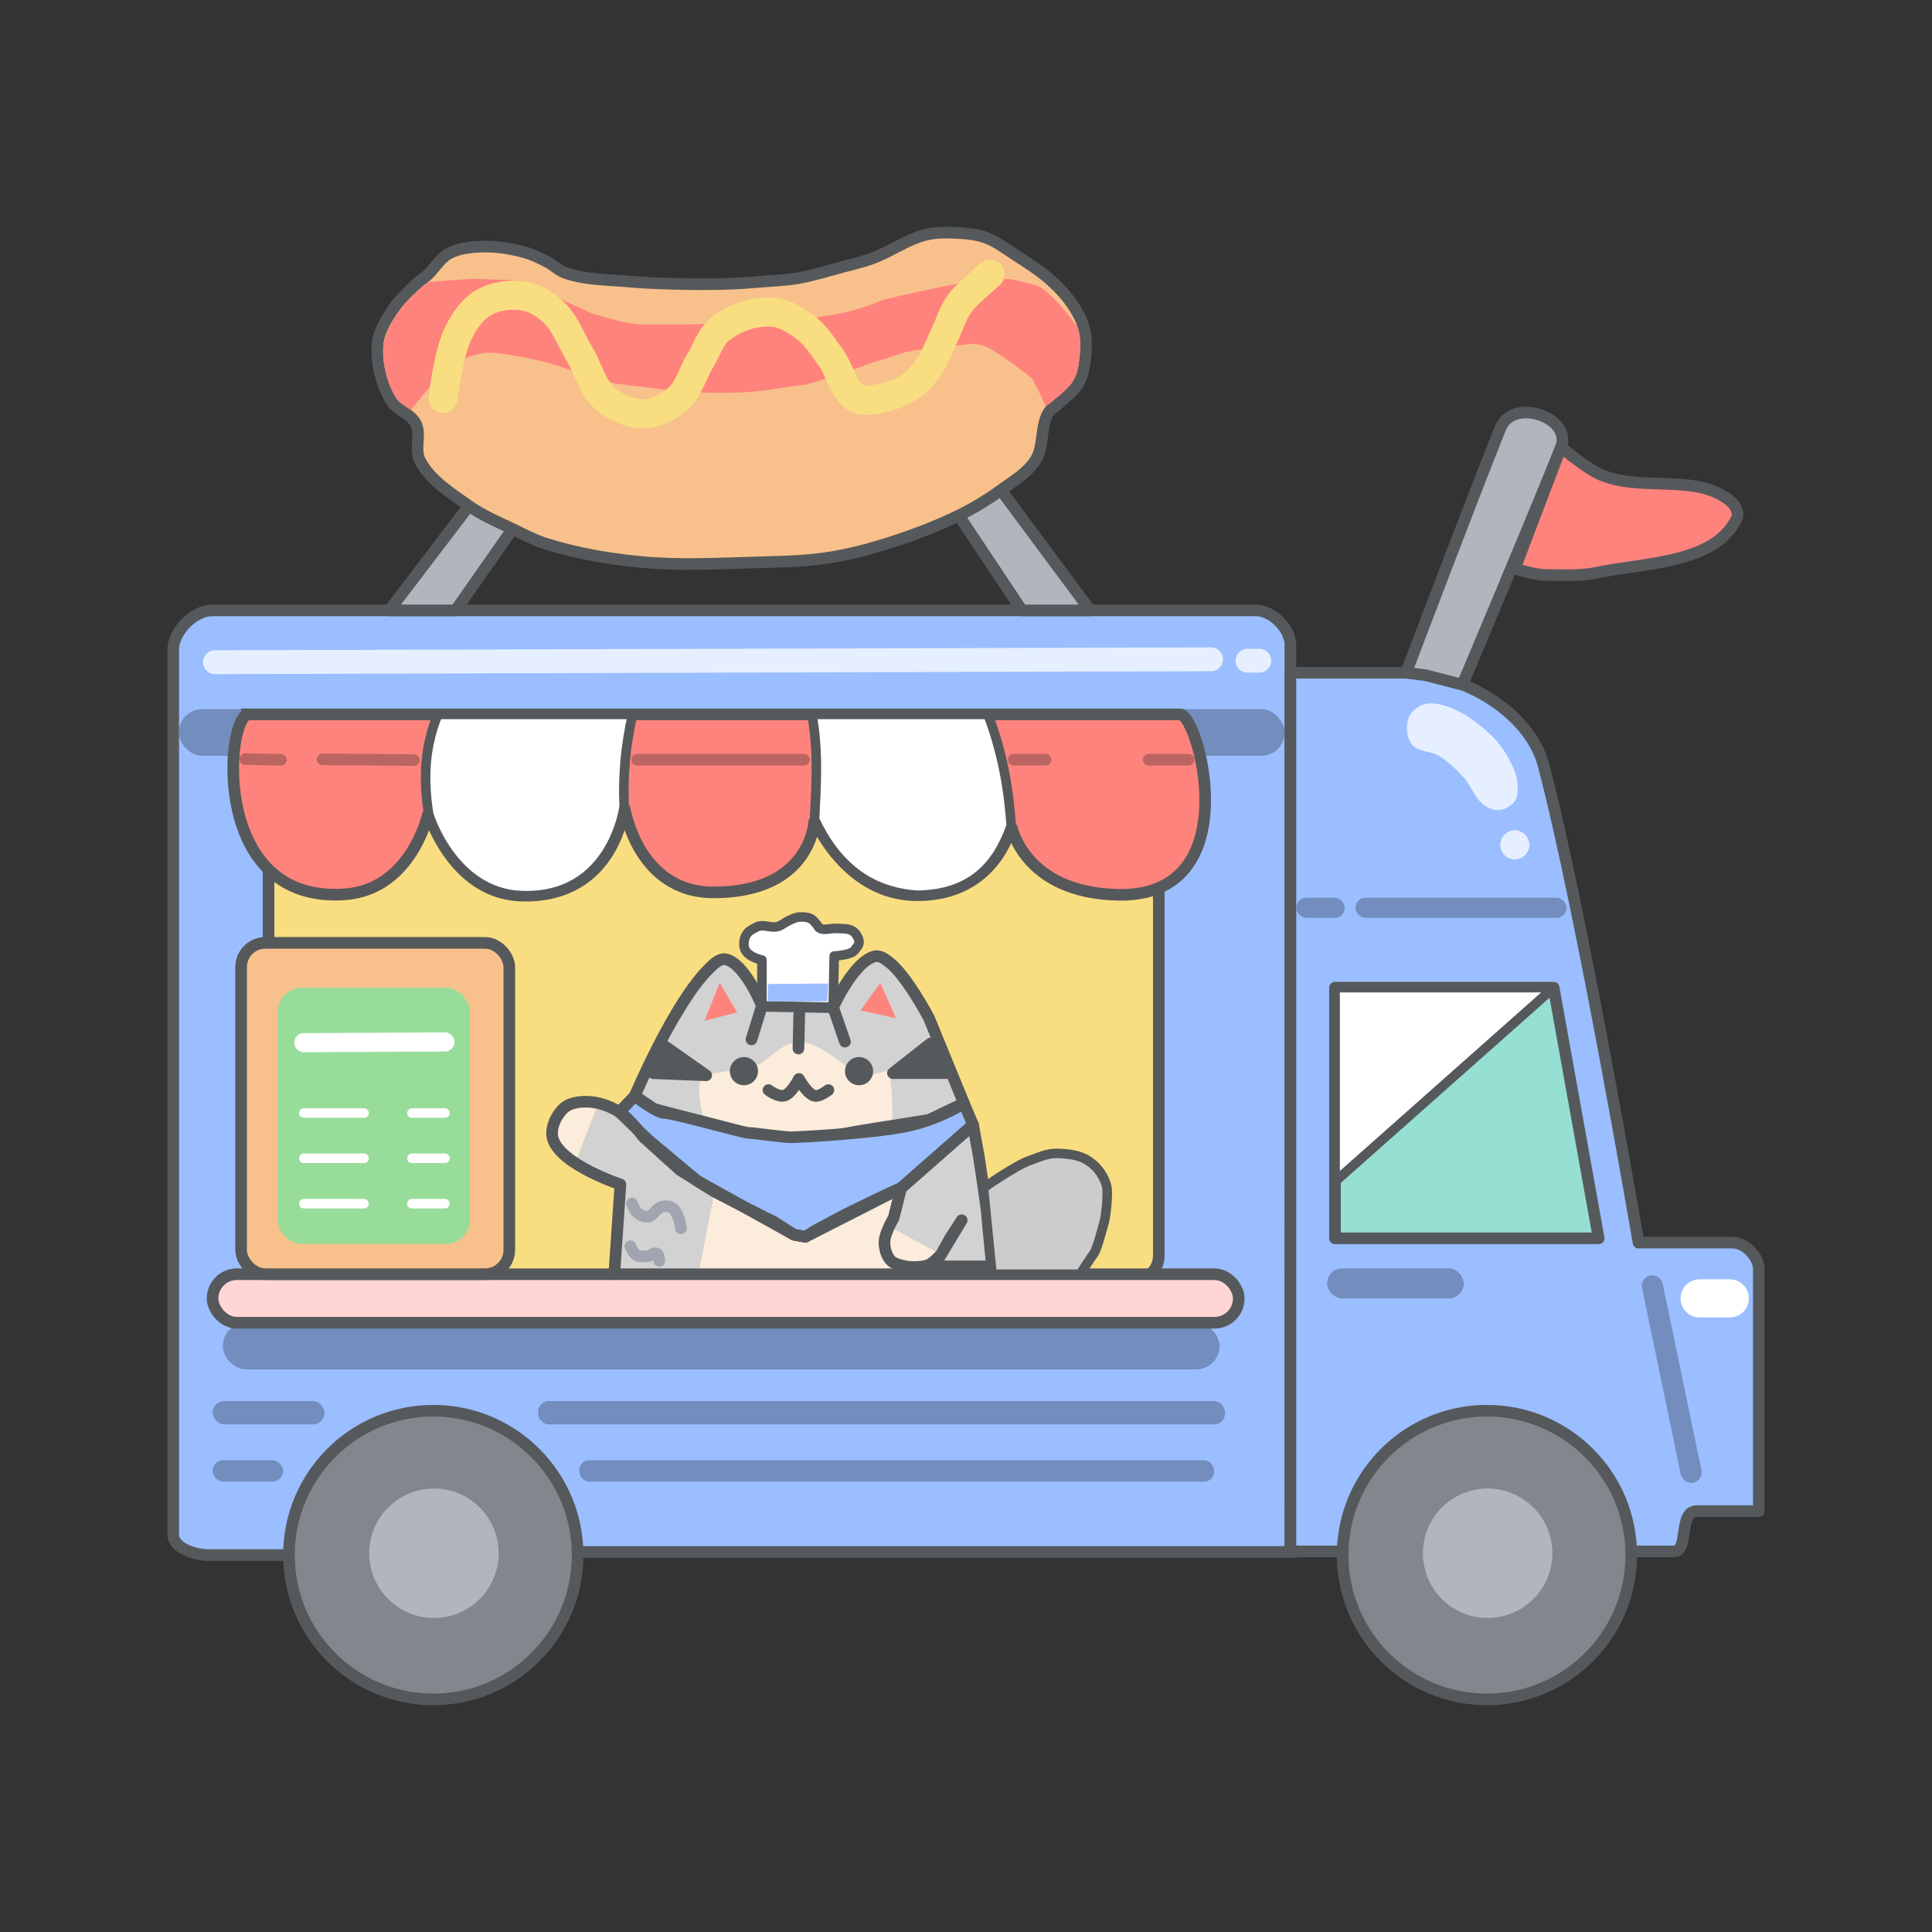 <?xml version="1.0" encoding="UTF-8"?>
<svg version="1.1" viewBox="0 0 192 192" xml:space="preserve" xmlns="http://www.w3.org/2000/svg">
	 <rect x="0" y="0" width="192" height="192" fill="#333333" stroke="none"/>
	 <path d="m28.717 154.54h-7.976c-1.356 0-3.524-0.678-3.524-2.034v-87.947c0-1.839 2.062-3.902 3.902-3.902h103.69c1.617 0 3.43 1.813 3.43 3.43v90.144h-70.839" fill="#9abeff" stroke="#56595b" stroke-width="1.155"/><rect x="26.689" y="75.367" width="88.47" height="51.838" ry="2.41" fill="#f9de81" stroke="#56595b" stroke-width="1.155"/><circle cx="43.059" cy="154.54" r="14.343" fill="#83868c" stroke="#56595b" stroke-width="1.155"/><circle cx="43.124" cy="154.36" r="6.432" fill="#b1b5bd" stroke-width="1.667"/><path d="m128.24 66.855h11.504c5.455 0 12.252 3.827 13.664 9.222 3.866 14.77 9.425 47.415 9.425 47.415h9.38c1.213 0 2.573 1.392 2.573 2.634v24.048h-6.168c-1.827 0-0.753 4.003-2.258 4.003h-38.12z" fill="#9abeff" stroke="#56595b" stroke-linecap="round" stroke-linejoin="round" stroke-width="1.155"/><circle cx="147.77" cy="154.54" r="14.343" fill="#83868c" stroke="#56595b" stroke-width="1.155"/><circle cx="147.84" cy="154.36" r="6.432" fill="#b1b5bd" stroke-width="1.667"/><rect x="21.126" y="139.24" width="11.127" height="2.315" ry="1.158" fill="#728dbe" stroke-width="1.667"/><rect x="21.126" y="145.12" width="7.012" height="2.123" ry="1.061" fill="#728dbe" stroke-width="1.667"/><rect x="53.478" y="139.24" width="68.26" height="2.315" ry="1.062" fill="#728dbe" stroke-width="1.667"/><rect x="57.572" y="145.12" width="63.076" height="2.123" ry=".973" fill="#728dbe" stroke-width="1.667"/><rect x="22.142" y="131.45" width="99.055" height="4.639" ry="2.319" fill="#728dbe" stroke-width="1.667"/><path d="m69.467 126.32 1.531-7.903 6.917 3.65 1.557 0.74 1.046-0.204 8.218-4.186 0.077 2.603-0.679 1.599 0.057 1.668 0.289 0.929 1.065 0.523 0.137 0.885z" fill="#fcecdc" stroke-width="1.667"/><path d="m57.154 115.58 2.313-5.949 3.575 2.262 2.725 2.749 5.232 3.777-1.531 7.903-1.219 0.305h-7.204l0.613-8.923z" fill="#d2d2d2" stroke-width="1.667"/><rect x="21.126" y="126.63" width="101.98" height="4.821" ry="2.41" fill="#ffd6d4" stroke="#56595b" stroke-width="1.155"/><rect x="23.96" y="93.702" width="26.652" height="32.927" ry="2.41" fill="#f8c18c" stroke="#56595b" stroke-width="1.155"/><rect x="27.6" y="98.158" width="19.101" height="25.468" ry="2.41" fill="#98dc9a" stroke-width="1.667"/><path d="m30.195 110.61h5.982" fill="#fff" stroke="#fff" stroke-linecap="round" stroke-linejoin="round" stroke-width=".948"/><path d="m40.936 110.61h3.28" fill="#fff" stroke="#fff" stroke-linecap="round" stroke-linejoin="round" stroke-width=".948"/><path d="m30.195 115.11h5.982" fill="#fff" stroke="#fff" stroke-linecap="round" stroke-linejoin="round" stroke-width=".948"/><path d="m40.936 115.11h3.28" fill="#fff" stroke="#fff" stroke-linecap="round" stroke-linejoin="round" stroke-width=".948"/><path d="m30.195 119.62h5.982" fill="#fff" stroke="#fff" stroke-linecap="round" stroke-linejoin="round" stroke-width=".948"/><path d="m40.936 119.62h3.28" fill="#fff" stroke="#fff" stroke-linecap="round" stroke-linejoin="round" stroke-width=".948"/><rect x="17.782" y="70.479" width="109.88" height="4.631" ry="2.315" fill="#728dbe" stroke-width="1.667"/><path d="m24.599 70.995h92.618c1.816-0.363 6.99 18.131-6.02 17.928-9.488-0.149-10.703-6.864-10.703-6.864s-1.488 6.925-9.358 6.911c-7.097-0.013-10.189-7.537-10.189-7.537s-0.163 7.252-10.018 7.252c-7.667 0-8.897-8.554-8.897-8.554s-0.85 9.133-10.2 8.876c-6.873-0.189-9.256-8.233-9.256-8.233s-1.618 7.638-8.329 8.104c-13.217 0.917-11.863-17.224-9.648-17.881z" fill="#ff837d" stroke="#56595b" stroke-width="1.155"/><path d="m43.509 70.995c-1.412 3.459-1.395 6.658-0.933 9.776-0.065 0.015 2.359 7.98 9.256 8.233 9.048 0.331 10.196-8.837 10.2-8.876-0.142-2.96 0.12-6.001 0.836-9.133z" fill="#fff" stroke="#56595b" stroke-width=".948"/><path d="m80.685 70.995c0.678 3.741 0.422 7.186 0.263 10.436 2.078 4.431 5.293 7.208 10.189 7.538 5.407-0.068 7.958-2.927 9.358-6.911-0.251-3.613-0.868-7.279-2.315-11.063z" fill="#fff" stroke="#56595b" stroke-width=".948"/><path d="m24.381 75.437 3.533 0.073" fill="#ff837d" stroke="#ba6561" stroke-linecap="round" stroke-linejoin="round" stroke-width="1.155"/><path d="m32.056 75.464 9.078 0.068" fill="#ff837d" stroke="#ba6561" stroke-linecap="round" stroke-linejoin="round" stroke-width="1.155"/><path d="m63.325 75.499h16.576" fill="#ff837d" stroke="#ba6561" stroke-linecap="round" stroke-linejoin="round" stroke-width="1.155"/><path d="m103.9 75.499h-3.153" fill="#ff837d" stroke="#ba6561" stroke-linecap="round" stroke-linejoin="round" stroke-width="1.155"/><path d="m114.15 75.499h3.96" fill="#ff837d" stroke="#ba6561" stroke-linecap="round" stroke-linejoin="round" stroke-width="1.155"/><path d="m21.36 65.808 98.99-0.289" fill="none" stroke="#fff" stroke-linecap="round" stroke-linejoin="round" stroke-opacity=".75" stroke-width="2.371"/><path d="m123.97 65.663h1.175" fill="none" stroke="#fff" stroke-linecap="round" stroke-linejoin="round" stroke-opacity=".75" stroke-width="2.371"/><path d="m59.466 109.63-2.313 5.949-2.184-2.316 0.515-2.491 1.734-1.196z" fill="#fcecdc" stroke-width="1.667"/><path d="m88.367 121.88 5.148 2.777-2.274 1.245-1.696-0.162-1.065-0.523-0.578-1.859z" fill="#fcecdc" stroke-width="1.667"/><path d="m89.528 118.06-0.715 2.961-0.447 0.86 5.148 2.777-0.698 1.187h5.772l-0.485-5.105-1.404-8.959-3.573 3.139z" fill="#d2d2d2" stroke-width="1.667"/><path d="m63.087 108.91s3.91-9.295 7.436-12.71c0.435-0.421 1.003-0.99 1.595-0.866 1.912 0.398 3.603 4.62 3.603 4.62l7.075 0.144s2.013-4.505 4.115-5.053c0.506-0.132 1.046 0.255 1.457 0.578 1.79 1.403 3.957 5.559 3.957 5.559l3.465 8.451-3.459 1.658-8.059 1.29-6.69 0.359-4.744-0.359-4.954-1.612-2.901-0.768z" fill="#d2d2d2" stroke="#56595b" stroke-linecap="round" stroke-linejoin="round" stroke-width="1.155"/><path d="m70.002 111.4s-1.263-4.131 0.179-4.543c1.442-0.412 2.348-0.412 2.348-0.412s2.339-0.431 2.801-0.609c0.461-0.179 1.885-1.561 2.993-2.042 0.321-0.139 0.674-0.224 1.024-0.23 0.501-8e-3 1.012 0.095 1.477 0.281 1.194 0.477 3.243 2.092 3.243 2.092l1.913 1.048s1.873-0.514 2.179-0.539c0.306-0.025 0.32 0.988 0.396 1.5 0.162 1.099 0.114 3.332 0.114 3.332-2.133 0.258-3.933 0.638-6.243 1.092l-3.82 0.649-4.259-0.44z" fill="#fcecdc" stroke-width="1.667"/><path d="m61.555 110.51 2.849 2.76 4.885 4.08 9.622 5.36 1.123 0.204 9.52-4.849 7.146-6.279-0.911-2.153s-1.981 1.358-5.08 2.153c-3.099 0.795-11.379 1.235-12.101 1.235-0.722 0-3.826-0.44-4.259-0.44-0.433 0-7.391-1.966-8.253-1.966-0.861 0-3.009-1.704-3.009-1.704z" fill="#9abeff" stroke="#56595b" stroke-linecap="round" stroke-linejoin="round" stroke-width="1.155"/><path d="m61.045 126.63 0.613-8.923s-5.812-1.913-6.687-4.441c-0.356-1.028 0.24-2.343 1.021-3.1 0.573-0.556 1.499-0.684 2.297-0.678 1.141 0.01 2.297 0.42 3.267 1.021 0.982 0.608 2.399 2.501 2.399 2.501l3.624 3.267 3.42 2.144 3.267 1.685 2.655 1.327 1.991 1.276 1.123 0.204 0.97-0.613 2.858-1.531 2.399-1.174 1.685-0.817 1.582-0.715h0.025l-0.74 2.961s-0.882 1.502-0.912 2.337c-0.023 0.648 0.156 1.366 0.578 1.859 0.257 0.301 0.684 0.416 1.065 0.523 0.547 0.155 1.13 0.2 1.696 0.162 0.4-0.026 0.816-0.087 1.173-0.271 0.436-0.224 1.029-0.902 1.101-0.975 0.072-0.072 0.866-1.552 0.866-1.552l1.191-1.841-2.755 4.58h5.772s-0.485-4.824-0.485-5.105c0-0.281-0.766-5.462-0.817-5.743-0.051-0.281-0.587-3.216-0.587-3.216l-7.146 6.279" fill="none" stroke="#56595b" stroke-linecap="round" stroke-linejoin="round" stroke-width="1.155"/><path d="m62.797 119.58v0s0.248 0.673 0.505 0.902c0.282 0.251 0.671 0.473 1.047 0.433 0.567-0.061 0.857-0.824 1.408-0.975 0.326-0.089 0.724-0.106 1.011 0.072 0.426 0.265 0.582 0.83 0.758 1.299 0.09 0.241 0.144 0.758 0.144 0.758" fill="none" stroke="#a0a5af" stroke-linecap="round" stroke-linejoin="round" stroke-width="1.155"/><path d="m62.633 123.85s0.321 0.71 0.638 0.893c0.296 0.171 0.68 0.128 1.021 0.102 0.342-0.026 0.696-0.421 0.995-0.255 0.219 0.121 0.23 0.715 0.23 0.715" fill="none" stroke="#a0a5af" stroke-linecap="round" stroke-linejoin="round" stroke-width="1.155"/><circle cx="73.93" cy="106.45" r="1.4" fill="#56595b" stroke-width="1.667"/><circle cx="85.372" cy="106.45" r="1.4" fill="#56595b" stroke-width="1.667"/><path d="m76.369 108.33s0.738 0.578 1.415 0.578c0.777 0 1.611-1.684 1.611-1.684s0.828 1.527 1.582 1.684c0.478 0.1 1.348-0.578 1.348-0.578" fill="none" stroke="#56595b" stroke-linecap="round" stroke-linejoin="round" stroke-width="1.155"/><path d="m66.073 103.98 4.109 2.884-5.258-0.211z" fill="#56595b" stroke="#56595b" stroke-linecap="round" stroke-linejoin="round" stroke-width="1.155"/><path d="m75.72 99.953-1.038 3.346" fill="#56595b" stroke="#56595b" stroke-linecap="round" stroke-linejoin="round" stroke-width="1.155"/><path d="m79.438 100.39-0.09 3.812" fill="#56595b" stroke="#56595b" stroke-linecap="round" stroke-linejoin="round" stroke-width="1.155"/><path d="m82.793 100.1 1.177 3.417" fill="#56595b" stroke="#56595b" stroke-linecap="round" stroke-linejoin="round" stroke-width="1.155"/><path d="m92.489 103.69-3.752 2.954h5.309z" fill="#56595b" stroke="#56595b" stroke-linecap="round" stroke-linejoin="round" stroke-width="1.155"/><path d="m71.534 97.671-1.531 3.777 3.241-0.842z" fill="#ff837d" stroke-width="1.667"/><path d="m85.521 100.41 1.965-2.74 1.557 3.522z" fill="#ff837d" stroke-width="1.667"/><path d="m97.737 118.06s3.14-2.223 4.584-2.728c1.444-0.505 1.805-0.794 3.285-0.686 1.48 0.108 2.202 0.397 2.96 1.011 0.758 0.614 1.335 1.645 1.444 2.403 0.108 0.758-0.108 2.867-0.289 3.444-0.18 0.578-0.686 2.635-1.011 3.068-0.325 0.433-1.372 2.058-1.372 2.058h-8.75z" fill="#ccc" stroke="#56595b" stroke-linecap="round" stroke-linejoin="round" stroke-width=".948"/><path d="m75.72 99.953v-4.548s-1.79-0.325-1.79-1.516c0-1.191 0.628-1.432 1.271-1.769 0.612-0.32 1.403 0.137 2.071-0.036 0.396-0.103 0.709-0.411 1.083-0.578 0.322-0.143 0.643-0.321 0.993-0.361 0.403-0.046 0.841-0.027 1.209 0.144 0.239 0.112 0.396 0.349 0.578 0.541 0.129 0.137 0.191 0.353 0.361 0.433 0.49 0.23 1.085-0.047 1.624 0 0.56 0.048 1.201-0.035 1.66 0.289 0.328 0.231 0.593 0.758 0.593 1.047 0 0.289-0.074 0.343-0.448 0.84-0.375 0.496-2.021 0.568-2.021 0.568l-0.108 5.089z" fill="#fff" stroke="#56595b" stroke-linecap="round" stroke-linejoin="round" stroke-width=".948"/><path d="m76.307 97.788 5.99-0.045-0.08 1.777h-5.92z" fill="#9abeff" stroke-width="1.667"/><rect x="131.89" y="126.05" width="13.572" height="2.988" ry="1.494" fill="#728dbe" stroke-width="1.667"/><rect transform="rotate(-11.732)" x="133.75" y="157.45" width="2.094" height="21.039" ry="1.047" fill="#728dbe" stroke-width="1.667"/><rect x="128.82" y="89.222" width="4.817" height="1.991" ry=".995" fill="#728dbe" stroke-width="1.667"/><rect x="134.7" y="89.222" width="20.98" height="1.991" ry=".995" fill="#728dbe" stroke-width="1.667"/><path d="m132.67 122.05v-23.894h21.729l4.476 24.906h-26.205z" fill="#96dfd3" stroke="#56595b" stroke-linecap="round" stroke-linejoin="round" stroke-width="1.155"/><path d="m154.41 98.15-21.729 19.275v-19.275z" fill="#fff" stroke="#56595b" stroke-linecap="round" stroke-linejoin="round" stroke-width=".948"/><path d="m168.91 129.03h2.992" fill="#96dfd3" stroke="#fff" stroke-linecap="round" stroke-linejoin="round" stroke-width="3.793"/><path d="m140.32 74.002c0.589 0.763 1.852 0.601 2.671 1.109 0.922 0.572 1.719 1.341 2.454 2.139 0.77 0.835 1.098 2.082 2.021 2.743 0.452 0.324 1.037 0.574 1.588 0.505 0.59-0.073 1.197-0.437 1.516-0.938 0.332-0.521 0.284-1.227 0.217-1.841-0.084-0.76-0.4-1.49-0.758-2.166-0.492-0.927-1.112-1.808-1.877-2.527-1.255-1.179-2.7-2.265-4.331-2.815-0.766-0.258-1.657-0.452-2.418-0.18-0.625 0.223-1.225 0.745-1.444 1.372-0.289 0.826-0.174 1.907 0.361 2.599z" fill="#fff" fill-opacity=".75" stroke-width="1.667"/><circle cx="150.54" cy="83.963" r="1.444" fill="#fff" fill-opacity=".75" stroke-width="1.667"/><path d="m139.74 66.855s6.578-17.376 9.36-24.293c1.269-3.154 7.188-1.038 6.028 1.877-2.706 6.8-9.798 23.606-9.798 23.606l-3.629-0.938z" fill="#b1b5bd" stroke="#56595b" stroke-linecap="round" stroke-linejoin="round" stroke-width="1.155"/><path d="m155.13 44.44s2.493 2.107 3.97 2.743c4.066 1.75 9.711-0.227 12.994 2.743 0.412 0.373 0.745 1.087 0.505 1.588-2.163 4.513-9.107 4.386-14.005 5.414-1.579 0.331-3.465 0.217-4.837 0.217-1.372 0-3.212-0.65-3.212-0.65z" fill="#ff837d" stroke="#56595b" stroke-linecap="round" stroke-linejoin="round" stroke-width="1.155"/><path d="m101.56 60.66-6.281-9.435 4.187-2.527 8.879 11.962z" fill="#b1b5bd" stroke="#56595b" stroke-linecap="round" stroke-linejoin="round" stroke-width="1.155"/><path d="m38.686 60.66 7.912-10.387 4.339 2.297-5.666 8.089z" fill="#b1b5bd" stroke="#56595b" stroke-linecap="round" stroke-linejoin="round" stroke-width="1.155"/><path d="m46.598 50.274c-1.81-1.288-3.881-2.557-4.878-4.543-0.547-1.09 0.149-2.548-0.4-3.638-0.502-0.996-1.893-1.31-2.454-2.274-0.977-1.677-1.518-3.735-1.335-5.667 0.117-1.233 0.831-2.361 1.516-3.393 0.682-1.029 1.617-1.873 2.527-2.707 0.259-0.237 0.567-0.417 0.83-0.65 0.777-0.688 1.29-1.706 2.202-2.202 0.962-0.523 2.119-0.64 3.212-0.686 1.43-0.06 2.877 0.17 4.259 0.541 0.807 0.217 1.567 0.593 2.31 0.975 0.615 0.316 1.117 0.851 1.769 1.083 2.013 0.718 4.224 0.673 6.353 0.866 1.859 0.168 3.728 0.218 5.595 0.253 1.504 0.028 3.009 0.021 4.512-0.036 1.073-0.04 2.143-0.13 3.212-0.217 1.144-0.093 2.298-0.13 3.429-0.325 1.504-0.259 2.966-0.724 4.44-1.119 0.979-0.262 1.97-0.487 2.924-0.83 1.855-0.668 3.498-1.918 5.414-2.382 0.961-0.233 1.972-0.228 2.96-0.18 0.998 0.048 2.019 0.134 2.96 0.469 1.036 0.369 1.929 1.062 2.852 1.66 1.28 0.83 2.59 1.643 3.718 2.671 0.813 0.741 1.566 1.568 2.166 2.491 0.449 0.69 0.846 1.439 1.047 2.238 0.217 0.865 0.231 1.784 0.144 2.671-0.09 0.926-0.229 1.896-0.686 2.707-0.505 0.897-1.415 1.498-2.166 2.202-0.255 0.239-0.607 0.39-0.794 0.686-0.889 1.403-0.446 3.398-1.335 4.801-0.808 1.275-2.207 2.073-3.429 2.96-1.32 0.957-2.723 1.81-4.187 2.527-2.485 1.216-5.1 2.172-7.746 2.979-1.803 0.55-3.647 0.993-5.513 1.263-2.261 0.326-4.557 0.356-6.84 0.422-3.861 0.11-7.743 0.324-11.588-0.051-3.139-0.306-6.28-0.849-9.29-1.787-1.171-0.365-2.265-0.946-3.369-1.48-1.473-0.712-3.006-1.348-4.339-2.297z" fill="#f8c18c" stroke="#56595b" stroke-linecap="round" stroke-linejoin="round" stroke-width="1.155"/><path d="m40.82 40.749s2.197-2.735 2.486-2.952c0.289-0.217 1.66-1.588 2.238-1.877 0.578-0.289 1.949-0.866 3.032-0.866 1.083 0 3.176 0.361 5.053 0.794 1.877 0.433 4.692 1.516 5.342 1.805 0.65 0.289 2.888 0.578 4.837 0.794 1.949 0.217 3.249 0.505 6.281 0.578 3.032 0.072 4.909-0.072 6.353-0.289 1.444-0.217 2.96-0.433 3.537-0.505 0.578-0.072 1.733-0.505 3.537-1.083 1.805-0.578 2.382-0.866 4.043-1.372s2.25-0.866 3.754-1.011c1.504-0.144 2.888-0.361 3.826-0.433 0.938-0.072 1.733-0.361 2.888 0.144 1.155 0.505 4.331 2.888 4.548 3.176 0.217 0.289 1.363 2.734 1.363 2.734 0.978-0.819 2.078-1.525 2.743-2.635 0.202-0.334 0.403-0.361 0.605-2.445 0.077-0.878 0.169-1.75-0.199-2.815 0 0-2.78-3.861-4.286-4.193-1.506-0.332-1.71-0.51-2.629-0.562-0.919-0.051-2.961 0-3.369 0.102-0.408 0.102-4.62 0.944-4.62 0.944l-4.313 0.97s-2.187 0.97-4.425 1.403c-2.238 0.433-3.754 0.578-4.62 0.65-0.866 0.072-7.724 0.361-7.724 0.361s-2.166 0.072-3.393 0.072h-4.115c-1.011 0-3.176-0.65-4.259-0.938-1.083-0.289-5.894-2.721-6.711-2.977-0.817-0.255-1.123-0.51-2.45-0.51-1.327 0-2.552-0.153-3.42-0.102-0.868 0.051-4.23 0.314-4.23 0.314-1.084 0.911-2.135 1.838-2.888 2.915-0.74 0.955-1.284 2.036-1.543 3.303-0.077 1.831 0.24 3.601 1.236 5.261 0.344 0.53 0.977 0.845 1.494 1.246z" fill="#ff837d" stroke-width="1.667"/><path d="m44.027 39.583s0.527-4.493 1.516-6.478c0.587-1.177 1.384-2.379 2.527-3.032 1.164-0.665 2.647-0.864 3.97-0.65 1.073 0.174 2.09 0.777 2.888 1.516 1.23 1.139 1.807 2.823 2.671 4.259 0.869 1.446 1.249 3.283 2.527 4.385 1.058 0.912 2.502 1.57 3.898 1.535 1.241-0.031 2.472-0.702 3.393-1.535 1.067-0.965 1.418-2.505 2.166-3.735 0.652-1.073 1.03-2.406 2.021-3.176 1.4-1.088 3.283-1.76 5.053-1.66 1.269 0.071 2.457 0.815 3.465 1.588 1.017 0.78 1.696 1.926 2.454 2.96 0.944 1.287 1.197 3.26 2.599 4.024 0.676 0.368 1.554 0.145 2.31 0 1.069-0.205 2.135-0.593 3.032-1.208 0.73-0.501 1.304-1.219 1.805-1.949 0.712-1.038 1.114-2.258 1.66-3.393 0.439-0.912 0.717-1.916 1.299-2.743 0.686-0.974 1.657-1.713 2.527-2.527 0.187-0.175 0.578-0.505 0.578-0.505" fill="none" stroke="#f9de81" stroke-linecap="round" stroke-linejoin="round" stroke-width="2.888"/><path d="m30.195 103.62 14.021-0.072" fill="#f8c18c" stroke="#fff" stroke-linecap="round" stroke-linejoin="round" stroke-width="1.897"/></svg>
